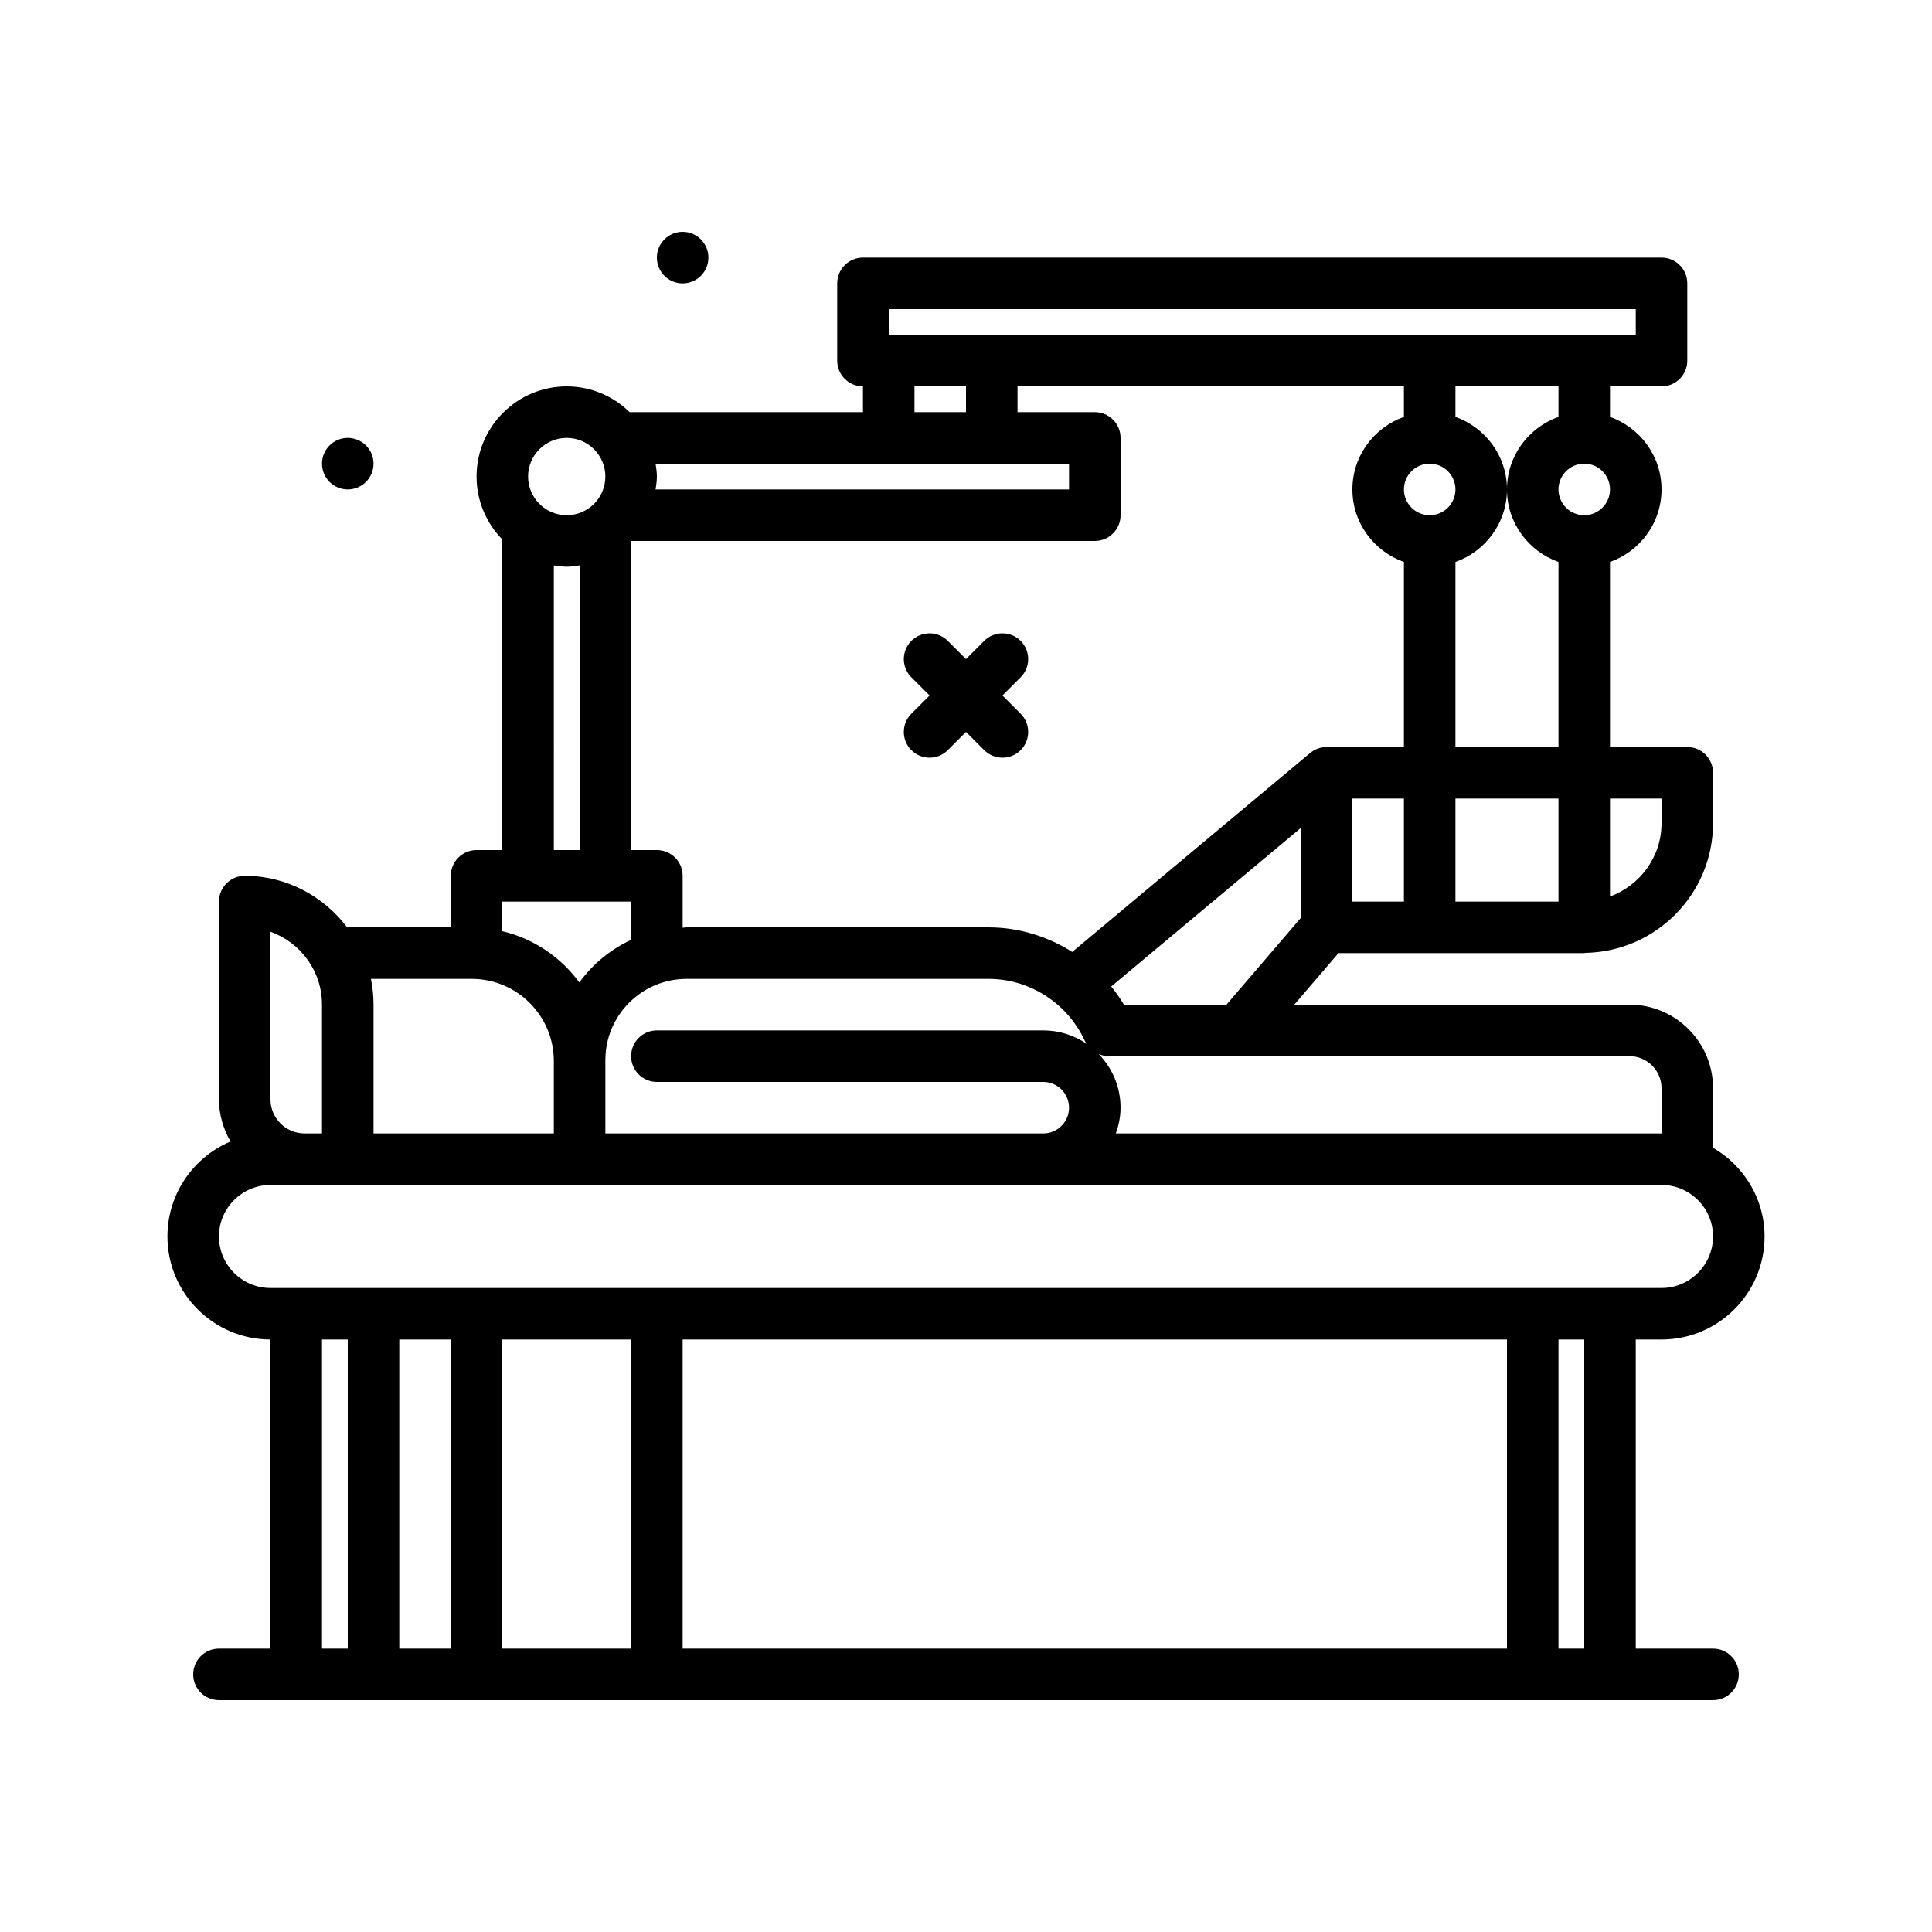 <svg id="leg-suspend" enable-background="new 0 0 300 300" height="512" viewBox="0 0 300 300" width="512" xmlns="http://www.w3.org/2000/svg"><g><path d="m266 256h-12v-48h4c8.824 0 16-7.176 16-16 0-5.897-3.241-11-8-13.775v-9.252c0-7.152-5.82-12.973-12.973-12.973h-52.047l6.859-8h37.977c.042 0 .081-.012.122-.012.022 0 .04.012.061.012.065 0 .12-.034.185-.037 10.956-.202 19.816-9.144 19.816-20.147v-7.816c0-2.211-1.789-4-4-4h-12v-28.737c4.646-1.656 8-6.055 8-11.263s-3.354-9.606-8-11.263v-4.737h8c2.211 0 4-1.789 4-4v-12c0-2.211-1.789-4-4-4h-124c-2.211 0-4 1.789-4 4v12c0 2.211 1.789 4 4 4v4h-36.233c-2.525-2.467-5.967-4-9.767-4-7.719 0-14 6.281-14 14 0 3.8 1.533 7.242 4 9.767v48.233h-4c-2.211 0-4 1.789-4 4v8h-16c-.031 0-.057.017-.088.018-3.653-4.839-9.396-8.018-15.912-8.018-2.211 0-4 1.789-4 4v30.707c0 2.391.685 4.605 1.795 6.546-5.75 2.428-9.795 8.122-9.795 14.747 0 8.824 7.176 16 16 16v48h-8c-2.211 0-4 1.789-4 4s1.789 4 4 4h232c2.211 0 4-1.789 4-4s-1.789-4-4-4zm-20 0h-4v-48h4zm-176-48v48h-8v-48zm8 0h20v48h-20zm28 0h128v48h-128zm152-39.027v7.027h-84.737c.448-1.257.737-2.591.737-4 0-3.24-1.303-6.173-3.397-8.334.474.196.974.334 1.507.334h80.918c2.742 0 4.972 2.23 4.972 4.973zm-164 7.027v-11.246-.148c0-6.95 5.656-12.606 12.605-12.606h46.902c6.402 0 12.277 3.793 14.965 9.664.071.155.183.278.272.421-1.923-1.313-4.244-2.085-6.744-2.085h-60c-2.211 0-4 1.789-4 4s1.789 4 4 4h60c2.207 0 4 1.793 4 4s-1.793 4-4 4zm8-44h-4v-48h72c2.211 0 4-1.789 4-4v-12c0-2.211-1.789-4-4-4h-12v-4h60v4.737c-4.646 1.656-8 6.055-8 11.263s3.354 9.606 8 11.263v28.737h-12c-.938 0-1.848.328-2.566.93l-36.941 30.889c-3.831-2.42-8.299-3.819-12.985-3.819h-46.902c-.207 0-.4.055-.605.061v-8.061c-.001-2.211-1.79-4-4.001-4zm64-60v4h-64.202c.095-.659.202-1.315.202-2s-.107-1.341-.202-2zm56 8c-2.207 0-4-1.793-4-4s1.793-4 4-4 4 1.793 4 4-1.793 4-4 4zm20 60h-16v-16h16zm-24 0h-8v-16h8zm-43.477 16c-.591-.993-1.258-1.926-1.972-2.815l29.449-24.625v13.964l-11.551 13.476zm83.477-32v3.816c0 5.243-3.345 9.682-8 11.397v-15.213zm-12-44c-2.207 0-4-1.793-4-4s1.793-4 4-4 4 1.793 4 4-1.793 4-4 4zm-4-15.263c-4.646 1.656-8 6.055-8 11.263s3.354 9.606 8 11.263v28.737h-16v-28.737c4.646-1.656 8-6.055 8-11.263s-3.354-9.606-8-11.263v-4.737h16zm-104-16.737h116v4h-116zm4 12h8v4h-8zm-54 8c3.309 0 6 2.691 6 6s-2.691 6-6 6-6-2.691-6-6 2.691-6 6-6zm-2 19.798c.659.095 1.315.202 2 .202s1.341-.107 2-.202v44.202h-4zm12 52.202v5.943c-3.219 1.491-5.976 3.776-8.04 6.619-2.876-3.931-7.074-6.807-11.96-7.961v-4.601zm-24.754 12c7.031 0 12.754 5.723 12.754 12.754v11.246h-28v-20c0-1.37-.141-2.707-.404-4zm-31.246-7.316c4.656 1.652 8 6.102 8 11.316v20h-2.707c-2.918 0-5.293-2.375-5.293-5.293zm-8 47.316c0-4.41 3.59-8 8-8h216c4.41 0 8 3.59 8 8s-3.59 8-8 8h-216c-4.41 0-8-3.59-8-8zm16 16h4v48h-4z"/><path d="m141.516 116.484c.781.781 1.805 1.172 2.828 1.172s2.047-.391 2.828-1.172l2.828-2.828 2.828 2.828c.781.781 1.805 1.172 2.828 1.172s2.047-.391 2.828-1.172c1.562-1.562 1.562-4.094 0-5.656l-2.828-2.828 2.828-2.828c1.562-1.562 1.562-4.094 0-5.656s-4.094-1.562-5.656 0l-2.828 2.828-2.828-2.828c-1.562-1.562-4.094-1.562-5.656 0s-1.562 4.094 0 5.656l2.828 2.828-2.828 2.828c-1.563 1.563-1.563 4.094 0 5.656z"/><circle cx="54" cy="72" r="4"/><circle cx="106" cy="40" r="4"/></g></svg>